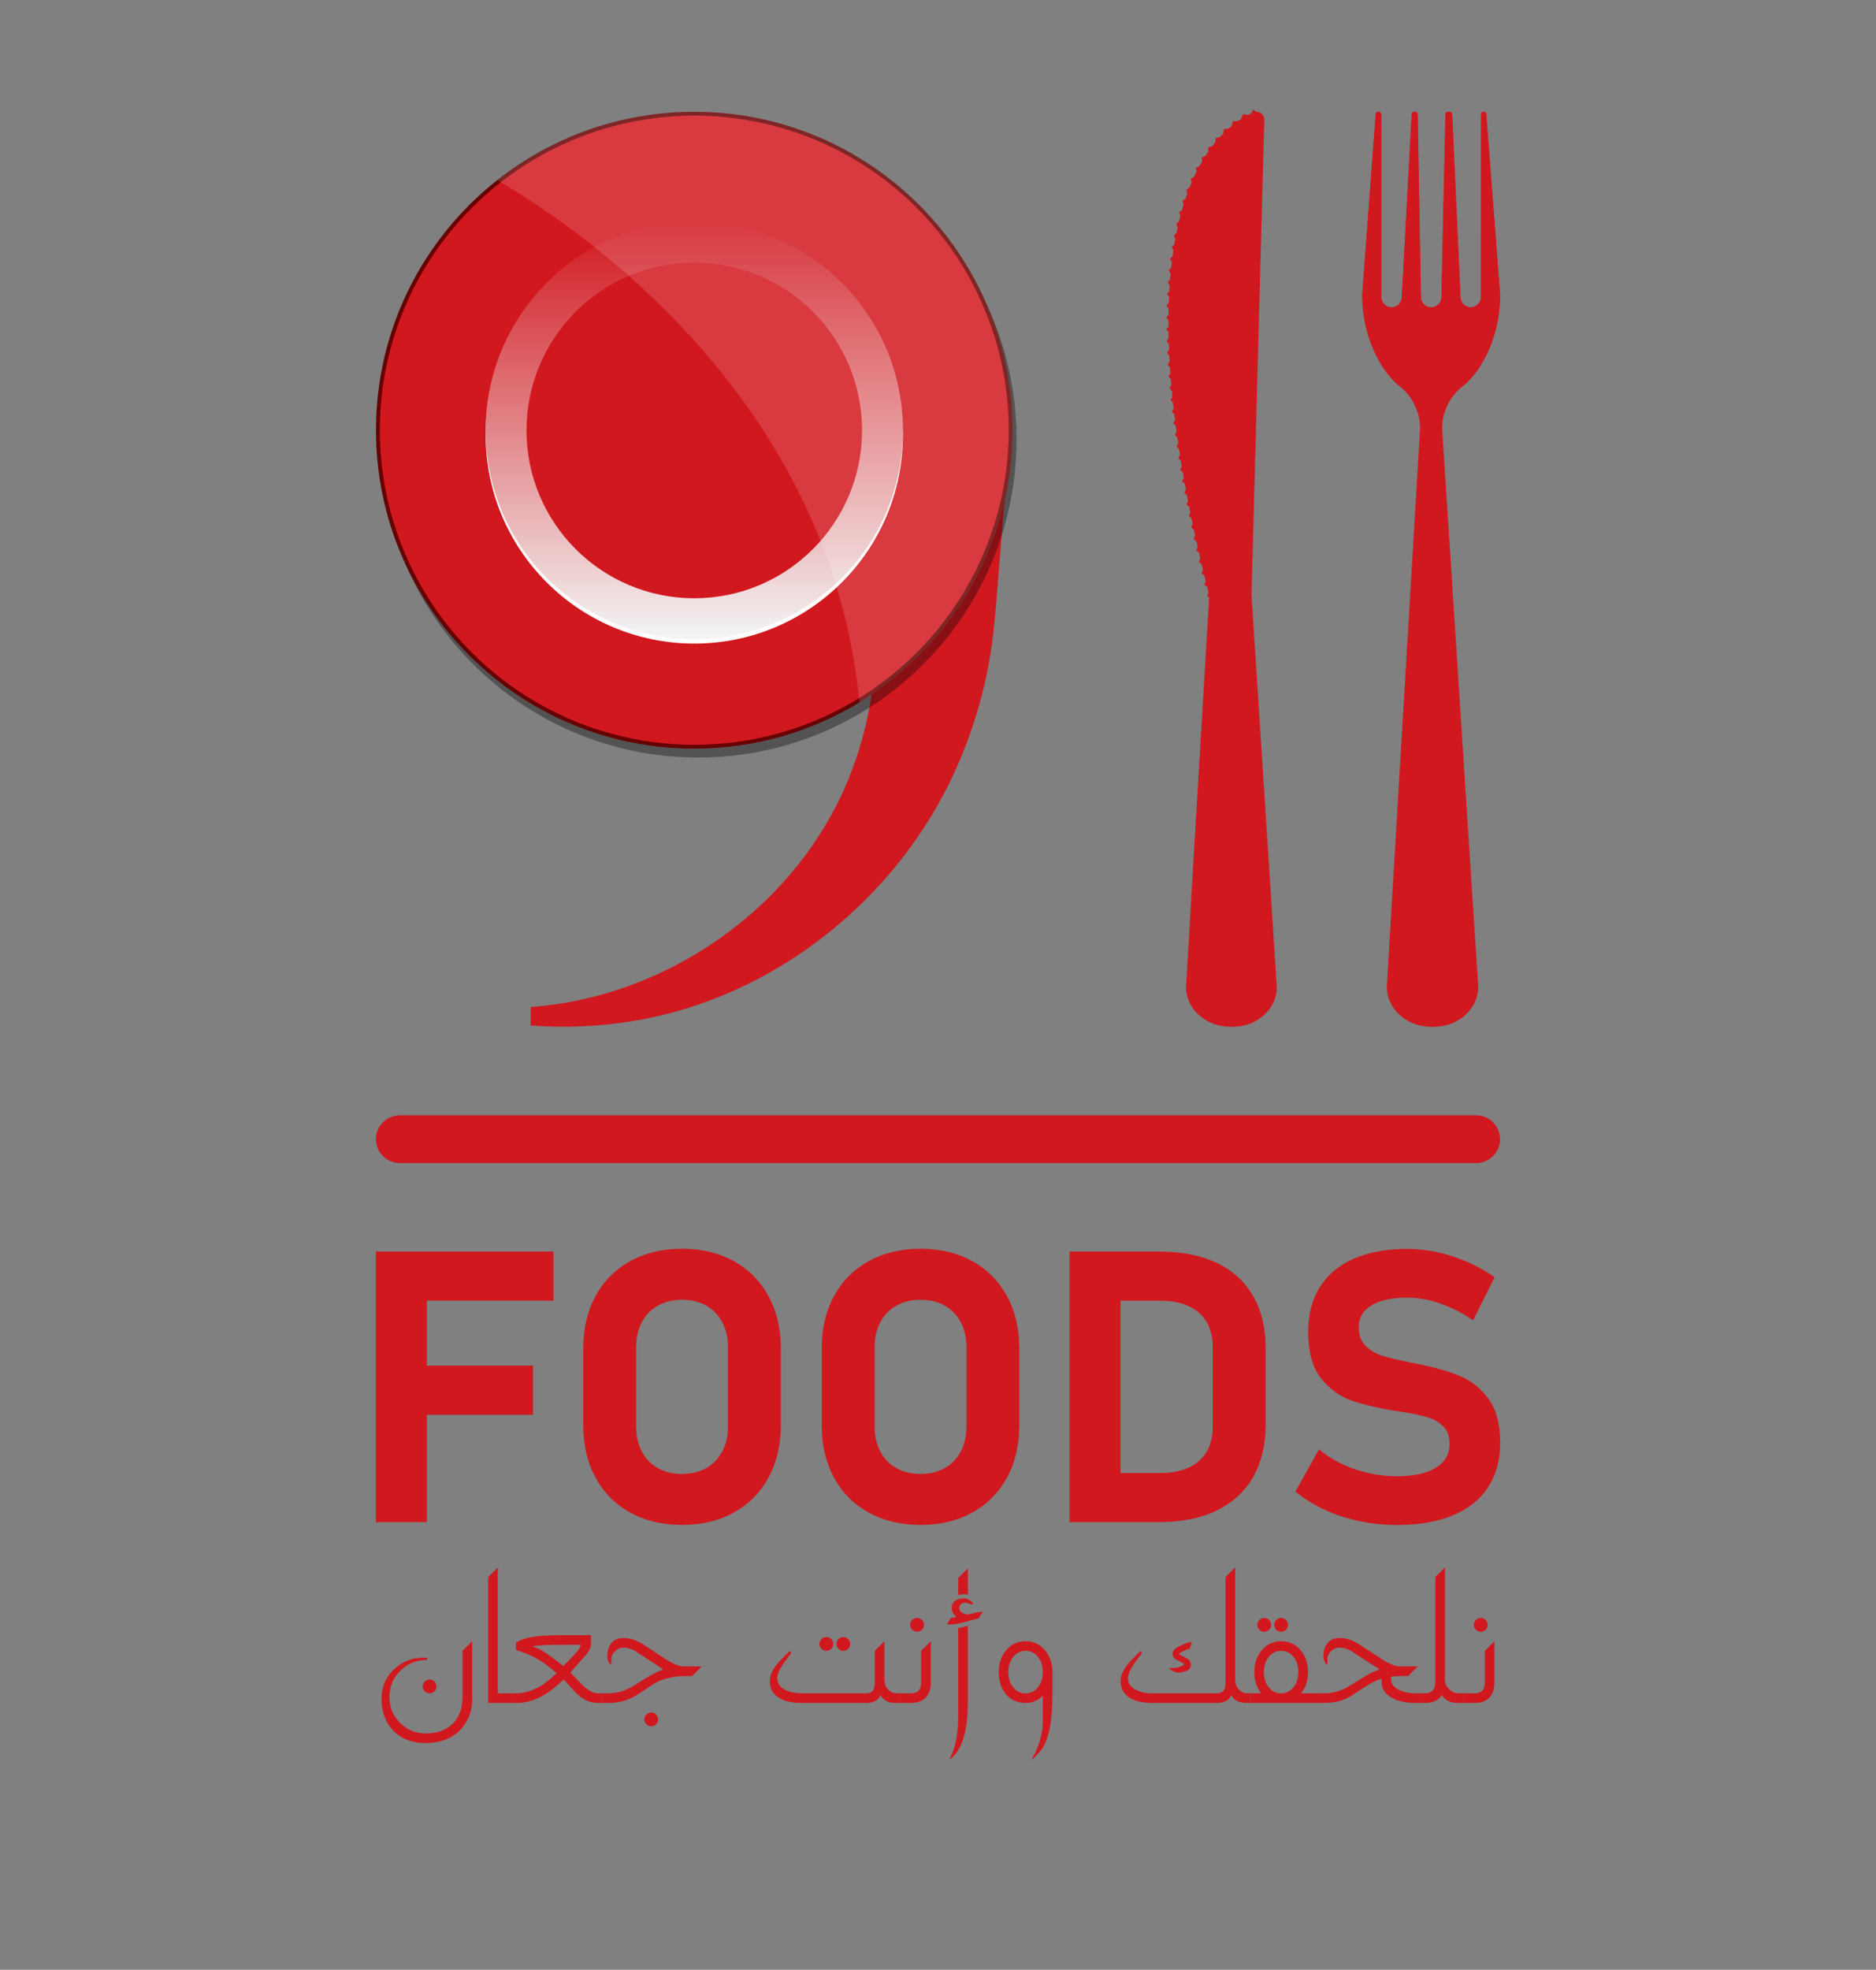 <?xml version="1.0" encoding="utf-8"?>
<!-- Generator: Adobe Illustrator 26.2.1, SVG Export Plug-In . SVG Version: 6.00 Build 0)  -->
<svg version="1.1" xmlns="http://www.w3.org/2000/svg" xmlns:xlink="http://www.w3.org/1999/xlink" x="0px" y="0px"
	 viewBox="0 0 540.2 566.93" style="enable-background:new 0 0 540.2 566.93;" xml:space="preserve">
<rect x="0" y="0" width="540.2" height="566.93" fill="#808080" stroke="none"/>
<style type="text/css">
	.st0{fill:#D1181F;}
	.st1{opacity:0.24;fill:#D1181F;}
	.st2{opacity:0.35;fill:#010101;}
	.st3{fill:#670000;}
	.st4{fill:#FFFFFF;}
	.st5{fill:url(#SVGID_1_);}
	.st6{opacity:0.15;fill:#FFFFFF;}
	.st7{fill:url(#SVGID_00000004539977040472424390000005388535651759212706_);}
	.st8{fill:none;stroke:#D1181F;stroke-miterlimit:10;}
	.st9{fill:url(#SVGID_00000040571668707379126220000009817252163780808089_);}
	.st10{fill:url(#SVGID_00000179644989129181460710000014088436486986320809_);}
	.st11{fill:none;stroke:#D1181F;stroke-width:3;stroke-miterlimit:10;}
	.st12{fill:url(#SVGID_00000149350075895471314360000002119597366443145905_);}
	.st13{fill:url(#SVGID_00000136375020403835318610000007062324398138642835_);}
	.st14{fill:url(#SVGID_00000052784937761702966810000000925573728559846064_);}
	.st15{fill:#D1181F;stroke:#D1181F;stroke-width:2;stroke-miterlimit:10;}
	.st16{fill:url(#SVGID_00000116204840460738158000000002152146372725015199_);}
	.st17{opacity:0.24;}
	.st18{opacity:0.35;}
	.st19{fill:#010101;}
	.st20{fill:url(#SVGID_00000109021018009870586000000002737938189828192944_);}
	.st21{opacity:0.15;}
	.st22{fill:url(#SVGID_00000094598079952306996870000014138673098742898836_);}
	.st23{fill:url(#SVGID_00000146494960269936779850000015897084542454272642_);}
	.st24{fill:url(#SVGID_00000033369498652655472860000004678489186841386942_);}
</style>
<g id="Layer_1">
</g>
<g id="Layer_2">
	<g>
		<g>
			<polygon class="st0" points="113.58,360.22 108.22,360.22 108.22,438.1 122.9,438.1 122.9,407.19 153.48,407.19 153.48,393.05 
				122.9,393.05 122.9,374.36 159.38,374.36 159.38,360.22 122.9,360.22 			"/>
			<path class="st0" d="M211.31,362.97c-4.3-2.37-9.28-3.56-14.92-3.56c-5.64,0-10.62,1.19-14.92,3.56
				c-4.3,2.38-7.63,5.73-9.99,10.07c-2.36,4.34-3.54,9.37-3.54,15.08v22.07c0,5.71,1.18,10.74,3.54,15.08
				c2.36,4.34,5.68,7.7,9.99,10.07c4.3,2.38,9.27,3.56,14.92,3.56c5.64,0,10.61-1.19,14.92-3.56c4.3-2.37,7.63-5.73,9.99-10.07
				c2.36-4.34,3.54-9.36,3.54-15.08v-22.07c0-5.71-1.18-10.74-3.54-15.08C218.94,368.71,215.61,365.35,211.31,362.97z
				 M209.62,410.57c0,2.71-0.55,5.11-1.63,7.18c-1.09,2.07-2.63,3.67-4.63,4.79c-2,1.12-4.32,1.69-6.96,1.69
				c-2.64,0-4.96-0.56-6.96-1.69c-2-1.12-3.54-2.72-4.63-4.79c-1.09-2.07-1.63-4.46-1.63-7.18v-22.82c0-2.71,0.55-5.11,1.63-7.18
				c1.09-2.07,2.63-3.67,4.63-4.79c2-1.12,4.32-1.69,6.96-1.69c2.64,0,4.96,0.56,6.96,1.69c2,1.12,3.54,2.72,4.63,4.79
				c1.09,2.07,1.63,4.46,1.63,7.18V410.57z"/>
			<path class="st0" d="M279.98,362.97c-4.3-2.37-9.28-3.56-14.92-3.56c-5.64,0-10.62,1.19-14.92,3.56
				c-4.3,2.38-7.63,5.73-9.99,10.07c-2.36,4.34-3.54,9.37-3.54,15.08v22.07c0,5.71,1.18,10.74,3.54,15.08
				c2.36,4.34,5.68,7.7,9.99,10.07c4.3,2.38,9.27,3.56,14.92,3.56c5.64,0,10.61-1.19,14.92-3.56c4.3-2.37,7.63-5.73,9.99-10.07
				c2.36-4.34,3.54-9.36,3.54-15.08v-22.07c0-5.71-1.18-10.74-3.54-15.08C287.61,368.71,284.28,365.35,279.98,362.97z
				 M278.29,410.57c0,2.71-0.55,5.11-1.63,7.18c-1.09,2.07-2.63,3.67-4.63,4.79c-2,1.12-4.32,1.69-6.96,1.69
				c-2.64,0-4.96-0.56-6.96-1.69c-2-1.12-3.54-2.72-4.63-4.79c-1.09-2.07-1.63-4.46-1.63-7.18v-22.82c0-2.71,0.55-5.11,1.63-7.18
				c1.09-2.07,2.63-3.67,4.63-4.79c2-1.12,4.32-1.69,6.96-1.69c2.64,0,4.96,0.56,6.96,1.69c2,1.12,3.54,2.72,4.63,4.79
				c1.09,2.07,1.63,4.46,1.63,7.18V410.57z"/>
			<path class="st0" d="M350.36,363.48c-4.59-2.18-10.13-3.27-16.63-3.27h-11.09h-7.28h-7.39v77.88h7.39h7.28h11.04
				c6.68,0,12.32-1.16,16.93-3.48c4.61-2.32,8.06-5.57,10.37-9.75c2.3-4.18,3.46-9.07,3.46-14.68v-22.07c0-5.89-1.2-10.93-3.59-15.1
				C358.44,368.84,354.95,365.66,350.36,363.48z M349.21,410.62c0,4.25-1.32,7.54-3.96,9.86c-2.64,2.32-6.37,3.48-11.19,3.48h-11.41
				v-49.6h11.41c4.82,0,8.55,1.16,11.19,3.48c2.64,2.32,3.96,5.61,3.96,9.86V410.62z"/>
			<path class="st0" d="M428.65,402.67c-2.22-3.05-4.97-5.27-8.28-6.64c-3.3-1.37-7.42-2.54-12.35-3.51
				c-0.21-0.03-0.42-0.08-0.62-0.13c-0.2-0.05-0.4-0.1-0.61-0.13c-0.14-0.04-0.29-0.06-0.43-0.08s-0.29-0.04-0.43-0.08
				c-3.43-0.68-6.09-1.32-7.98-1.93c-1.89-0.61-3.48-1.56-4.77-2.86s-1.93-3.08-1.93-5.33v-0.05c0-2.68,1.23-4.76,3.69-6.24
				c2.46-1.48,5.95-2.22,10.45-2.22c3,0,6.13,0.57,9.4,1.72c3.27,1.14,6.4,2.75,9.4,4.82l6.21-12.43c-2.5-1.71-5.14-3.18-7.93-4.39
				c-2.79-1.21-5.63-2.14-8.54-2.78c-2.91-0.64-5.76-0.96-8.54-0.96c-6.07,0-11.25,0.94-15.53,2.81s-7.55,4.6-9.8,8.17
				s-3.37,7.87-3.37,12.91v0.05c0,5.68,1.2,10.06,3.59,13.15s5.3,5.25,8.73,6.48s7.75,2.26,12.96,3.08l1.18,0.16
				c0.11,0.04,0.21,0.05,0.3,0.05c0.09,0,0.19,0.02,0.3,0.05c2.96,0.47,5.39,0.98,7.28,1.55c1.89,0.57,3.43,1.46,4.61,2.68
				c1.18,1.21,1.77,2.86,1.77,4.93v0.05c0,2.97-1.32,5.26-3.96,6.88c-2.64,1.63-6.36,2.44-11.14,2.44c-4.14,0-8.18-0.67-12.11-2.01
				c-3.93-1.34-7.39-3.24-10.39-5.7l-6.8,12.11c2.46,2.04,5.26,3.77,8.38,5.22c3.12,1.45,6.46,2.54,10.02,3.29
				c3.55,0.75,7.19,1.12,10.9,1.12c6.25,0,11.6-0.93,16.04-2.78s7.83-4.55,10.15-8.09c2.32-3.54,3.48-7.78,3.48-12.75v-0.11
				C431.97,409.89,430.87,405.72,428.65,402.67z"/>
		</g>
		<g>
			<path class="st0" d="M425.07,334.74H115.12c-3.8,0-6.87-3.08-6.87-6.87s3.07-6.87,6.87-6.87h309.95c3.8,0,6.87,3.08,6.87,6.87
				S428.87,334.74,425.07,334.74z"/>
		</g>
		<g>
			<g>
				<g>
					<path class="st0" d="M355.01,295.51h-0.79c-7.28,0-13.06-5.5-12.66-12.03l0.52-8.78l0.14-2.3l0.25-4.23l0-0.08l0.13-2.24
						l0.04-0.74l0.15-2.57l0.05-0.89l0.12-2.08l0.01-0.25l0.14-2.32l0.11-1.87l0.07-1.11l0.07-1.25l4.78-80.22l0.08-1.29
						c-28.38-111.46,2.31-134.43,12.73-138.91c0.26-0.11,0.53-0.17,0.79-0.18c1.24-0.05,2.36,0.95,2.32,2.3l-3.68,136.8l5.27,81.49
						l0.09,1.32l0.07,1.08l0.12,1.91l0.14,2.24l0.02,0.33l0.13,2.04l0.06,0.94l0.17,2.58l0.04,0.65l0.15,2.34l0,0.01l0.27,4.19
						l0.15,2.34l0.56,8.7C368.1,289.98,362.31,295.51,355.01,295.51z"/>
				</g>
				<g>
					<path class="st0" d="M361.77,32.17l-3.42,131.7c0,0-2.82,4.06-10.1,7.39l0,0c-28.38-111.46,2.31-134.43,12.73-138.91
						C361.24,32.24,361.51,32.18,361.77,32.17z"/>
				</g>
				<g>
					<polygon class="st0" points="349.16,172.76 348.64,172.35 348.32,172.42 348.32,172.11 347.61,171.55 348.43,169.6 
						346.78,168.27 347.62,166.32 345.98,164.98 346.83,163.04 345.2,161.69 346.06,159.76 344.44,158.4 345.31,156.47 343.7,155.1 
						344.59,153.18 342.99,151.79 343.89,149.88 342.3,148.48 343.21,146.58 341.63,145.17 342.57,143.27 341,141.85 341.95,139.96 
						340.39,138.52 341.36,136.64 339.81,135.19 340.8,133.32 339.27,131.86 340.27,130 338.76,128.52 339.77,126.67 338.28,125.18 
						339.32,123.33 337.83,121.83 338.89,120 337.43,118.47 338.51,116.65 337.06,115.11 338.17,113.3 336.74,111.74 337.87,109.94 
						336.46,108.36 337.61,106.58 336.22,104.97 337.41,103.2 336.04,101.58 337.25,99.83 335.92,98.18 337.15,96.46 335.85,94.79 
						337.12,93.09 335.84,91.4 337.14,89.73 335.9,88.01 337.24,86.36 336.03,84.62 337.4,83 336.24,81.23 337.65,79.65 
						336.53,77.86 337.98,76.31 336.91,74.48 338.4,72.97 337.39,71.11 338.93,69.65 337.97,67.76 339.56,66.35 338.67,64.42 
						340.31,63.08 339.5,61.11 341.19,59.84 340.46,57.84 342.22,56.64 341.58,54.61 343.4,53.5 342.87,51.43 344.75,50.42 
						344.34,48.33 346.28,47.44 346.02,45.32 348.01,44.57 347.91,42.43 349.96,41.84 350.03,39.7 352.13,39.29 352.4,37.16 
						354.53,36.96 355.02,34.87 357.16,34.9 357.89,32.87 360.02,33.17 360.84,31.57 361.59,31.96 360.49,34.09 358.45,33.81 
						357.75,35.75 355.68,35.72 355.21,37.74 353.15,37.94 352.89,40 350.85,40.4 350.78,42.48 348.78,43.06 348.89,45.14 
						346.94,45.87 347.2,47.94 345.3,48.82 345.69,50.87 343.85,51.86 344.37,53.89 342.58,54.99 343.21,56.98 341.48,58.17 
						342.2,60.13 340.53,61.39 341.33,63.33 339.71,64.66 340.59,66.57 339.02,67.96 339.96,69.83 338.44,71.28 339.44,73.12 
						337.96,74.61 339.03,76.43 337.59,77.96 338.7,79.74 337.3,81.31 338.45,83.07 337.09,84.67 338.29,86.4 336.96,88.04 
						338.2,89.74 336.9,91.41 338.17,93.09 336.91,94.78 338.21,96.44 336.98,98.15 338.31,99.79 337.1,101.53 338.46,103.15 
						337.28,104.9 338.66,106.5 337.51,108.28 338.92,109.86 337.79,111.65 339.22,113.2 338.11,115 339.56,116.54 338.48,118.35 
						339.94,119.87 338.88,121.69 340.36,123.2 339.33,125.03 340.82,126.52 339.8,128.36 341.31,129.84 340.32,131.69 
						341.84,133.15 340.86,135.02 342.4,136.46 341.44,138.34 342.99,139.77 342.04,141.65 343.6,143.07 342.67,144.97 
						344.25,146.37 343.34,148.27 344.92,149.66 344.02,151.57 345.62,152.95 344.73,154.87 346.34,156.24 345.47,158.16 
						347.09,159.52 346.23,161.45 347.86,162.8 347.01,164.74 348.65,166.07 347.81,168.02 349.46,169.34 348.91,170.63 
						349.16,170.63 					"/>
				</g>
			</g>
			<g>
				<path class="st0" d="M415.29,123.69l8.35,129.1l0.09,1.42l0.06,0.92l0.13,2.07l0.14,2.14l0.03,0.44l0.12,1.87l0.07,1.11
					l0.17,2.58l0.04,0.54l0.15,2.28l0.01,0.17l0.27,4.1l0.15,2.26l0.56,8.67c0.44,6.59-5.39,12.16-12.73,12.16h-0.8
					c-7.32,0-13.14-5.53-12.73-12.11l0.52-8.76l0.13-2.19l0.26-4.33l0.01-0.1l0.13-2.12l0.05-0.86l0.15-2.57l0.05-0.87l0.13-2.1
					l0.01-0.14l0.14-2.43l0.11-1.85l0.07-1.13l0.07-1.14l7.7-129.13c0.15-4.82-1.96-9.45-5.74-12.46
					c-3.46-2.75-6.36-7.06-8.35-12.34c-1.7-4.5-2.53-9.27-2.53-14.08l3.89-51.96c0.03-0.38,0.35-0.68,0.74-0.68h0.1
					c0.41,0,0.74,0.33,0.74,0.74v52.58c0,0.82,0.33,1.56,0.87,2.1c0.54,0.54,1.28,0.87,2.1,0.87c1.64,0,2.97-1.33,2.97-2.97
					l2.84-52.62c0.02-0.36,0.3-0.65,0.66-0.69c0.03,0,0.05,0,0.08,0h0.23c0.4,0,0.73,0.32,0.74,0.72l0.92,52.59
					c0,1.66,1.36,3,3.02,2.97c1.63-0.03,2.92-1.39,2.92-3.02l1.15-52.55c0.01-0.4,0.34-0.72,0.74-0.72h0.44
					c0.39,0,0.72,0.31,0.74,0.7l2.4,52.61c0,1.62,1.3,2.94,2.91,2.97c1.66,0.03,3.03-1.36,3.03-3.03V32.89
					c0-0.41,0.33-0.74,0.74-0.74c0.39,0,0.71,0.3,0.74,0.68l3.99,51.97c0,4.81-0.83,9.58-2.53,14.08
					c-1.99,5.29-4.89,9.59-8.35,12.34C417.25,114.24,415.14,118.87,415.29,123.69z"/>
				<path class="st0" d="M421.04,111.22c3.46-2.75,6.36-7.06,8.35-12.34c1.7-4.5,2.53-9.28,2.53-14.08l-3.99-51.96
					c-0.03-0.38-0.35-0.68-0.73-0.68c-0.41,0-0.74,0.33-0.74,0.74v52.52c0,1.66-1.36,3.06-3.03,3.03c-1.61-0.03-2.91-1.35-2.91-2.97
					l-2.4-52.61c-0.02-0.39-0.34-0.7-0.74-0.7h-0.44c-0.4,0-0.73,0.32-0.74,0.72l-1.14,52.55c0,1.63-1.29,2.99-2.92,3.02
					c-1.66,0.03-3.02-1.31-3.02-2.97l-0.92-52.59c-0.01-0.4-0.33-0.72-0.74-0.72h-0.23c-0.03,0-0.05,0-0.08,0
					c-0.35,0.04-0.64,0.33-0.66,0.69l-2.84,52.62c0,1.64-1.33,2.97-2.97,2.97c-0.82,0-1.56-0.33-2.1-0.87
					c-0.54-0.54-0.87-1.28-0.87-2.1V32.89c0-0.41-0.33-0.74-0.74-0.74h-0.1c-0.39,0-0.71,0.3-0.74,0.68l-3.89,51.96
					c0,4.81,0.83,9.58,2.53,14.08c1.99,5.29,4.89,9.59,8.35,12.34c2.37,1.89,4.09,4.42,5,7.23c1.06-0.5,2.44-0.8,3.95-0.8
					c1.51,0,2.89,0.3,3.95,0.8C416.95,115.64,418.66,113.11,421.04,111.22z"/>
				<path class="st1" d="M426.45,65.74v19.67c0,1.66-1.36,3.06-3.03,3.03c-1.61-0.03-2.91-1.35-2.91-2.97l-0.72-15.88
					c-1.53,0.95-3.02,1.93-4.46,2.93l-0.28,12.9c0,1.63-1.29,2.99-2.92,3.02c-1.66,0.03-3.02-1.31-3.02-2.97l-0.14-8.22
					c-1.78,1.42-3.48,2.86-5.11,4.32l-0.21,3.9c0,1.64-1.33,2.97-2.97,2.97c-0.82,0-1.56-0.33-2.1-0.87
					c-0.16-0.16-0.3-0.34-0.42-0.54c-1.83,1.87-3.54,3.75-5.15,5.61c0.42,2.12,1.01,4.21,1.77,6.24c1.99,5.29,4.89,9.59,8.35,12.34
					c2.37,1.89,4.09,4.42,5,7.23c1.06-0.5,2.44-0.8,3.95-0.8c1.51,0,2.89,0.3,3.95,0.8c0.91-2.81,2.63-5.34,5-7.23
					c3.46-2.75,6.36-7.06,8.35-12.34c1.7-4.5,2.53-9.28,2.53-14.08l-1.61-21.01C428.99,64.42,427.71,65.07,426.45,65.74z"/>
			</g>
			<g>
				<path class="st0" d="M152.81,289.82c40.99-2.93,79.16-30.89,92.93-69.32c4.38-11.88,6.55-24.83,6.16-37.37
					c-0.28-7.85-1.54-20.01-2.1-27.93c0,0-2.37-29.09-2.37-29.09h43.28l-2.37,29.09c-0.82,8.97-1.52,21.45-2.72,30.24
					c-1.72,12.4-5.2,24.36-10.24,35.65c-16.71,37.56-52.33,65.93-92.53,72.68c-10.01,1.69-20.13,2.14-30.04,1.39V289.82
					L152.81,289.82z"/>
				<g>
					<path class="st2" d="M201.06,34.75c-21.42,0-41.13,7.35-56.73,19.67c-21.26,16.78-34.9,42.78-34.9,71.97
						c0,50.61,41.03,91.64,91.64,91.64c17.42,0,33.7-4.86,47.57-13.3c26.42-16.08,44.07-45.15,44.07-78.34
						C292.7,75.78,251.67,34.75,201.06,34.75z"/>
					<g>
						<g>
							<path class="st3" d="M291.55,123.82c0,33.19-17.65,62.26-44.07,78.34c-13.87,8.44-30.15,13.3-47.57,13.3
								c-50.61,0-91.64-41.03-91.64-91.64c0-29.19,13.64-55.19,34.9-71.97c15.6-12.32,35.31-19.67,56.73-19.67
								C250.53,32.19,291.55,73.21,291.55,123.82z"/>
							<circle class="st0" cx="199.92" cy="123.82" r="90.55"/>
							<circle class="st4" cx="199.92" cy="125.15" r="60.08"/>
							<linearGradient id="SVGID_1_" gradientUnits="userSpaceOnUse" x1="199.915" y1="64.122" x2="199.915" y2="183.315">
								<stop  offset="0" style="stop-color:#D1181F"/>
								<stop  offset="0.995" style="stop-color:#F3F3F3"/>
							</linearGradient>
							<circle class="st5" cx="199.92" cy="123.88" r="60.08"/>
							<circle class="st0" cx="199.92" cy="123.88" r="48.31"/>
						</g>
						<path class="st6" d="M291.55,123.82c0,33.19-17.65,62.26-44.07,78.34c-0.04-0.4-0.08-0.81-0.12-1.21
							c-1.17-11.28-3.39-21.91-6.42-31.91c-0.1-0.33-0.2-0.66-0.3-0.99c-1.31-4.24-2.77-8.36-4.36-12.37
							c-13.13-33.14-35-58.43-55.24-76.3c-3.03-2.67-6.01-5.18-8.93-7.52c-0.32-0.26-0.64-0.51-0.95-0.76
							c-10.52-8.36-20.05-14.55-26.96-18.66c-0.34-0.2-0.68-0.4-1.01-0.6c15.6-12.32,35.31-19.67,56.73-19.67
							C250.53,32.19,291.55,73.21,291.55,123.82z"/>
					</g>
				</g>
			</g>
		</g>
	</g>
	<g>
		<path class="st0" d="M135.96,489.3c0,2-0.45,3.89-1.36,5.68c-1.03,2-2.48,3.58-4.36,4.73c-2.14,1.31-4.71,1.96-7.71,1.96
			c-3.95,0-7.08-1.22-9.39-3.67c-2.18-2.32-3.28-5.32-3.28-8.98c0-3.6,1.3-6.55,3.9-8.84c2.31-2.03,4.93-3.05,7.87-3.05h1.5
			l-0.3,0.65c-2.92,0-5.42,1-7.48,3c-2.14,2.06-3.21,4.64-3.21,7.73c0,2.86,1.02,5.31,3.05,7.34c2.03,2.03,4.48,3.05,7.34,3.05
			c3.52,0,6.22-1.02,8.1-3.07c1.71-1.86,2.56-4.35,2.56-7.45v-13.25l2.77-2.77V489.3z M125.69,485.4c0,0.54-0.19,1-0.58,1.38
			c-0.38,0.38-0.85,0.58-1.41,0.58c-0.54,0-1-0.19-1.4-0.57c-0.39-0.38-0.59-0.84-0.59-1.4s0.19-1.02,0.58-1.41
			c0.38-0.38,0.85-0.58,1.41-0.58c0.55,0,1.02,0.19,1.41,0.58C125.5,484.38,125.69,484.85,125.69,485.4z"/>
		<path class="st0" d="M147.41,490.13h-6.83V453.9l2.77-2.77v36.23h4.06V490.13z"/>
		<path class="st0" d="M173.44,490.13h-1.18c-1.57,0-3.01-0.4-4.31-1.2c-0.92-0.57-1.95-1.48-3.07-2.72
			c-0.85-0.94-1.69-1.88-2.54-2.84c-1.38,1.28-2.43,2.18-3.14,2.72c-1.54,1.18-3.05,2.11-4.55,2.77c-1.94,0.85-3.87,1.27-5.79,1.27
			h-1.45v-2.77h1.45c1.51,0,3.06-0.34,4.66-1.02c1.35-0.57,2.67-1.34,3.95-2.31c0.97-0.74,1.89-1.58,2.77-2.52
			c-1.37-1.12-2.34-1.9-2.91-2.33c-1.23-0.91-2.45-1.67-3.65-2.28c-1.48-0.75-3.18-1.42-5.1-1.98v-2.17
			c0.95-0.63,2.25-1.12,3.88-1.45c1.34-0.28,2.9-0.46,4.68-0.55c1.78-0.09,3.83-0.14,6.14-0.14h6.9v2.77c0,0.66-0.42,1.56-1.27,2.7
			c-0.15,0.2-1.71,1.96-4.66,5.28c1.2,1.26,2.4,2.52,3.6,3.76c1.62,1.49,3.08,2.24,4.41,2.24h1.18V490.13z M167.18,473.63v-0.25
			h-3.9c-2.63,0-4.7,0.03-6.21,0.08c-1.51,0.05-2.73,0.19-3.67,0.4v0.09c0.8,0.2,1.7,0.58,2.7,1.15c0.78,0.45,1.78,1.12,3,2.01
			c0.95,0.69,1.98,1.5,3.09,2.42c0.62-0.63,1.24-1.26,1.87-1.89c0.91-0.94,1.61-1.71,2.1-2.31
			C166.84,474.51,167.18,473.94,167.18,473.63z"/>
		<path class="st0" d="M202.05,479.63l-2.77,2.77h-1.96c-3.31,0-6.19,0.66-8.65,1.98c-1.92,1.25-3.84,2.49-5.75,3.74
			c-2.32,1.34-4.92,2.01-7.78,2.01h-1.71v-2.77h1.71c1.98,0,3.92-0.45,5.81-1.34c0.72-0.34,2.35-1.31,4.87-2.91
			c2-1.26,3.74-2.14,5.21-2.63l-7.52-4.87c-0.49-0.38-1.1-0.71-1.82-0.98c-0.72-0.27-1.35-0.4-1.87-0.4h-0.46
			c-0.77,0-1.52,0.33-2.24,0.99c-0.72,0.66-1.08,1.43-1.08,2.31v1.36l-0.42,0.16c-0.17-0.29-0.29-0.53-0.37-0.72
			c-0.25-0.58-0.37-1.15-0.37-1.68c0-1.51,0.38-2.73,1.13-3.67c0.81-1.02,1.93-1.52,3.35-1.52h0.46c1.71,0,3.53,0.63,5.47,1.89
			l6.88,4.5c0.6,0.38,1.31,0.76,2.15,1.13c1,0.43,1.78,0.65,2.33,0.65H202.05z M189.52,494.88c0,0.54-0.19,1-0.58,1.38
			c-0.38,0.38-0.85,0.58-1.41,0.58c-0.54,0-1-0.19-1.4-0.57c-0.39-0.38-0.59-0.84-0.59-1.4s0.19-1.02,0.58-1.41
			c0.38-0.38,0.85-0.58,1.41-0.58s1.02,0.19,1.41,0.58C189.33,493.86,189.52,494.33,189.52,494.88z"/>
		<path class="st0" d="M259.11,490.13h-1.02c-1.18,0-2.13-0.18-2.84-0.55s-1.28-0.94-1.71-1.71c-0.23,0.69-0.72,1.24-1.45,1.65
			s-1.65,0.61-2.72,0.61h-18.65c-2.71,0-4.85-0.5-6.44-1.5c-1.74-1.09-2.61-2.67-2.61-4.73c0-1.38,0.53-2.81,1.59-4.29
			c0.52-0.72,1.48-1.78,2.86-3.16l1.31-1.32l0.44,0.6l-0.99,1.32c-0.72,0.95-1.25,1.68-1.57,2.17c-1,1.51-1.5,2.78-1.5,3.83
			c0,1.48,0.81,2.61,2.42,3.39c1.28,0.62,2.77,0.92,4.48,0.92h18.65c0.92,0,1.58-0.25,1.96-0.75c0.38-0.5,0.58-1.33,0.58-2.48v-9
			l2.77-2.77v11.12c0,1.05,0.34,1.95,1.02,2.72c0.68,0.77,1.48,1.15,2.4,1.15h1.02V490.13z M239.94,473.17c0,0.54-0.19,1-0.58,1.38
			c-0.38,0.38-0.85,0.58-1.41,0.58c-0.54,0-1-0.19-1.4-0.57c-0.39-0.38-0.59-0.84-0.59-1.4s0.19-1.02,0.58-1.41
			c0.38-0.38,0.85-0.58,1.41-0.58s1.02,0.19,1.41,0.58C239.75,472.15,239.94,472.62,239.94,473.17z M244.81,473.17
			c0,0.54-0.19,1-0.58,1.38c-0.38,0.38-0.85,0.58-1.41,0.58c-0.54,0-1-0.19-1.4-0.57c-0.39-0.38-0.59-0.84-0.59-1.4
			s0.19-1.02,0.58-1.41c0.38-0.38,0.85-0.58,1.41-0.58s1.02,0.19,1.41,0.58C244.61,472.15,244.81,472.62,244.81,473.17z"/>
		<path class="st0" d="M268.02,484.13c0,2.03-0.52,3.55-1.57,4.57c-0.98,0.95-2.38,1.43-4.2,1.43h-3.14v-2.77h3.14
			c0.98,0,1.72-0.22,2.19-0.67c0.54-0.51,0.81-1.36,0.81-2.56v-9l2.77-2.77V484.13z M266.06,467.68c0,0.54-0.19,1-0.58,1.38
			c-0.38,0.38-0.85,0.58-1.41,0.58c-0.54,0-1-0.19-1.4-0.57c-0.39-0.38-0.59-0.84-0.59-1.4s0.19-1.02,0.58-1.41
			c0.38-0.38,0.85-0.58,1.41-0.58c0.55,0,1.02,0.19,1.41,0.58C265.87,466.66,266.06,467.13,266.06,467.68z"/>
		<path class="st0" d="M282.97,463.9l-1.22,1.96c-0.62,0.08-1.26,0.22-1.94,0.42c-0.68,0.2-1.37,0.4-2.08,0.6
			c-0.71,0.2-1.38,0.36-2.01,0.47c-0.63,0.12-1.32,0.17-2.08,0.17h-1.02l1.27-1.94h0.51c0.37,0,0.67-0.09,0.9-0.28
			c-0.35-0.34-0.63-0.67-0.83-0.99c-0.29-0.48-0.44-0.95-0.44-1.43c0-0.92,0.32-1.63,0.97-2.12c0.65-0.49,1.46-0.74,2.45-0.74
			c0.69,0,1.37,0.25,2.03,0.74c0.22,0.15,0.48,0.4,0.78,0.74l-0.39,0.35c-0.31-0.12-0.55-0.22-0.72-0.28
			c-0.55-0.2-0.95-0.3-1.18-0.3c-0.49,0-0.91,0.14-1.25,0.42c-0.34,0.28-0.51,0.68-0.51,1.2c0,0.45,0.27,0.86,0.8,1.23
			c0.53,0.38,1.08,0.57,1.65,0.57c0.82-0.2,1.57-0.38,2.25-0.54S282.3,463.9,282.97,463.9z M278.68,490.13
			c0,3.48-0.31,6.45-0.92,8.93c-0.49,1.98-1.18,3.65-2.05,4.98c-0.62,0.92-1.31,1.67-2.08,2.24h-0.32c0.08,0,0.3-0.39,0.67-1.18
			c0.54-1.14,0.96-2.45,1.27-3.95c0.45-2.12,0.67-4.53,0.67-7.22v-25.31l2.77-0.72V490.13z M278.68,459.03
			c-0.29-0.09-0.5-0.15-0.61-0.17c-0.12-0.02-0.35-0.03-0.7-0.03c-0.46,0-0.95,0.1-1.45,0.3v-4.96l2.77-2.77V459.03z"/>
		<path class="st0" d="M303.05,487.36c0,4.4-0.31,7.98-0.92,10.73c-0.49,2.18-1.22,3.98-2.17,5.38c-0.4,0.58-1.25,1.52-2.54,2.82
			h-0.32c0.05,0,0.32-0.49,0.81-1.48c0.65-1.29,1.16-2.59,1.55-3.9c0.55-1.89,0.83-3.73,0.83-5.52v-7.36
			c-0.6,0.65-1.34,1.16-2.22,1.53c-0.88,0.38-1.79,0.57-2.75,0.57c-2.4,0-4.31-0.86-5.72-2.58c-1.34-1.63-2.01-3.73-2.01-6.3
			c0-2.51,0.72-4.62,2.17-6.32c1.45-1.71,3.3-2.56,5.56-2.56c2.26,0,4.12,0.85,5.56,2.56s2.17,3.82,2.17,6.32V487.36z
			 M300.28,481.25c0-1.72-0.44-3.15-1.32-4.29c-0.94-1.22-2.15-1.82-3.65-1.82c-1.48,0-2.67,0.59-3.59,1.78
			c-0.92,1.19-1.37,2.63-1.37,4.34c0,1.72,0.44,3.15,1.31,4.29c0.94,1.22,2.15,1.82,3.65,1.82c1.48,0,2.68-0.61,3.62-1.82
			C299.83,484.39,300.28,482.96,300.28,481.25z"/>
		<path class="st0" d="M360.11,490.13h-1.02c-1.18,0-2.13-0.18-2.84-0.55s-1.28-0.94-1.71-1.71c-0.23,0.69-0.72,1.24-1.45,1.65
			s-1.65,0.61-2.72,0.61h-18.65c-2.71,0-4.85-0.5-6.44-1.5c-1.74-1.09-2.61-2.67-2.61-4.73c0-1.38,0.53-2.81,1.59-4.29
			c0.52-0.72,1.48-1.78,2.86-3.16l1.31-1.32l0.44,0.6l-0.99,1.32c-0.72,0.95-1.25,1.68-1.57,2.17c-1,1.51-1.5,2.78-1.5,3.83
			c0,1.48,0.81,2.61,2.42,3.39c1.28,0.62,2.77,0.92,4.48,0.92h18.65c0.92,0,1.58-0.25,1.96-0.75c0.38-0.5,0.58-1.33,0.58-2.48V453.9
			l2.77-2.77v32.35c0,1.05,0.34,1.95,1.02,2.72c0.68,0.77,1.48,1.15,2.4,1.15h1.02V490.13z M343.22,472.62l-0.67,1.98
			c-0.11,0-0.25,0-0.42,0.01s-0.37,0.07-0.6,0.2l-1.73,0.88c-0.12,0.08-0.18,0.18-0.18,0.32s0.06,0.24,0.18,0.3l1.71,0.85
			c0.46,0.23,0.81,0.51,1.04,0.84c0.23,0.33,0.35,0.67,0.35,1c0,0.49-0.08,0.88-0.25,1.15c-0.23,0.37-0.65,0.65-1.25,0.83
			l-0.76,0.23c-0.45,0.12-0.84,0.18-1.18,0.18c-0.6,0-1.18-0.15-1.75-0.44c-0.34-0.2-0.67-0.4-0.99-0.6v-0.3
			c0.06,0,0.18,0.01,0.36,0.02s0.36,0.02,0.54,0.02c0.29,0,0.59-0.02,0.89-0.06c0.3-0.04,0.58-0.1,0.84-0.2l1.29-0.44
			c0.17-0.09,0.25-0.22,0.25-0.37c0-0.15-0.08-0.28-0.23-0.37l-1.8-0.9c-0.4-0.2-0.7-0.45-0.91-0.74c-0.21-0.29-0.31-0.6-0.31-0.92
			c0-0.43,0.1-0.79,0.31-1.08c0.21-0.29,0.53-0.58,0.96-0.85l1.71-0.85c0.75-0.37,1.42-0.6,1.98-0.69
			C342.78,472.63,342.99,472.62,343.22,472.62z"/>
		<path class="st0" d="M379.64,490.13h-19.52v-2.77h3.05c-1.32-1.66-1.98-3.7-1.98-6.11c0-2.51,0.72-4.62,2.17-6.32
			c1.45-1.71,3.3-2.56,5.56-2.56c2.26,0,4.12,0.85,5.56,2.55c1.45,1.7,2.17,3.81,2.17,6.33c0,2.43-0.67,4.47-2.01,6.11h5.01V490.13z
			 M366.02,467.68c0,0.54-0.19,1-0.58,1.38c-0.38,0.38-0.85,0.58-1.41,0.58c-0.54,0-1-0.19-1.4-0.57c-0.39-0.38-0.59-0.84-0.59-1.4
			s0.19-1.02,0.58-1.41c0.38-0.38,0.85-0.58,1.41-0.58s1.02,0.19,1.41,0.58C365.83,466.66,366.02,467.13,366.02,467.68z
			 M373.87,481.25c0-1.72-0.44-3.15-1.32-4.29c-0.94-1.22-2.15-1.82-3.65-1.82c-1.48,0-2.67,0.59-3.59,1.78
			c-0.92,1.19-1.37,2.63-1.37,4.34c0,1.72,0.44,3.15,1.32,4.29c0.94,1.22,2.15,1.82,3.65,1.82c1.48,0,2.68-0.61,3.62-1.82
			C373.42,484.39,373.87,482.96,373.87,481.25z M370.89,467.68c0,0.54-0.19,1-0.58,1.38c-0.38,0.38-0.85,0.58-1.41,0.58
			c-0.54,0-1-0.19-1.4-0.57c-0.39-0.38-0.59-0.84-0.59-1.4s0.19-1.02,0.58-1.41c0.38-0.38,0.85-0.58,1.41-0.58
			c0.55,0,1.02,0.19,1.41,0.58C370.7,466.66,370.89,467.13,370.89,467.68z"/>
		<path class="st0" d="M408.85,490.13h-1.27c-2.66,0-4.88-0.47-6.65-1.41c-2.06-1.09-3.09-2.66-3.09-4.71v-0.85
			c-1.65,0.49-3.41,1.38-5.28,2.65c-2.38,1.62-3.93,2.59-4.64,2.93c-1.95,0.92-4.15,1.38-6.58,1.38h-1.71v-2.77h1.71
			c1.98,0,3.92-0.45,5.81-1.34c0.72-0.34,2.35-1.31,4.87-2.91c2-1.26,3.74-2.14,5.21-2.63l-7.52-4.87c-0.49-0.38-1.1-0.71-1.82-0.98
			c-0.72-0.27-1.35-0.4-1.87-0.4h-0.46c-0.77,0-1.52,0.33-2.24,0.99c-0.72,0.66-1.08,1.43-1.08,2.31v1.36l-0.42,0.16
			c-0.17-0.29-0.29-0.53-0.37-0.72c-0.25-0.58-0.37-1.15-0.37-1.68c0-1.51,0.38-2.73,1.13-3.67c0.81-1.02,1.93-1.52,3.35-1.52h0.46
			c1.71,0,3.53,0.63,5.47,1.89l6.88,4.5c0.6,0.38,1.31,0.76,2.15,1.13c1,0.43,1.78,0.65,2.33,0.65h5.4l-2.77,2.77h-1.96
			c-1.03,0-2.02,0.06-2.98,0.18v0.58c0,1.46,0.83,2.57,2.49,3.32c1.29,0.58,2.81,0.88,4.55,0.88h1.27V490.13z"/>
		<path class="st0" d="M421.43,490.13h-1.48c-1.18,0-2.16-0.19-2.92-0.58c-0.76-0.38-1.38-0.95-1.86-1.68
			c-0.48,0.77-1.13,1.34-1.95,1.71s-1.8,0.55-2.92,0.55h-1.45v-2.77h1.45c0.95,0,1.69-0.27,2.22-0.81c0.52-0.54,0.78-1.35,0.78-2.42
			V453.9l2.77-2.77v32.35c0,1.03,0.41,1.93,1.22,2.71c0.82,0.78,1.7,1.17,2.65,1.17h1.48V490.13z"/>
		<path class="st0" d="M430.33,484.13c0,2.03-0.52,3.55-1.57,4.57c-0.98,0.95-2.38,1.43-4.2,1.43h-3.14v-2.77h3.14
			c0.98,0,1.72-0.22,2.19-0.67c0.54-0.51,0.81-1.36,0.81-2.56v-9l2.77-2.77V484.13z M428.37,467.68c0,0.54-0.19,1-0.58,1.38
			c-0.38,0.38-0.85,0.58-1.41,0.58c-0.54,0-1-0.19-1.4-0.57c-0.39-0.38-0.59-0.84-0.59-1.4s0.19-1.02,0.58-1.41
			c0.38-0.38,0.85-0.58,1.41-0.58c0.55,0,1.02,0.19,1.41,0.58C428.18,466.66,428.37,467.13,428.37,467.68z"/>
	</g>
</g>
</svg>

